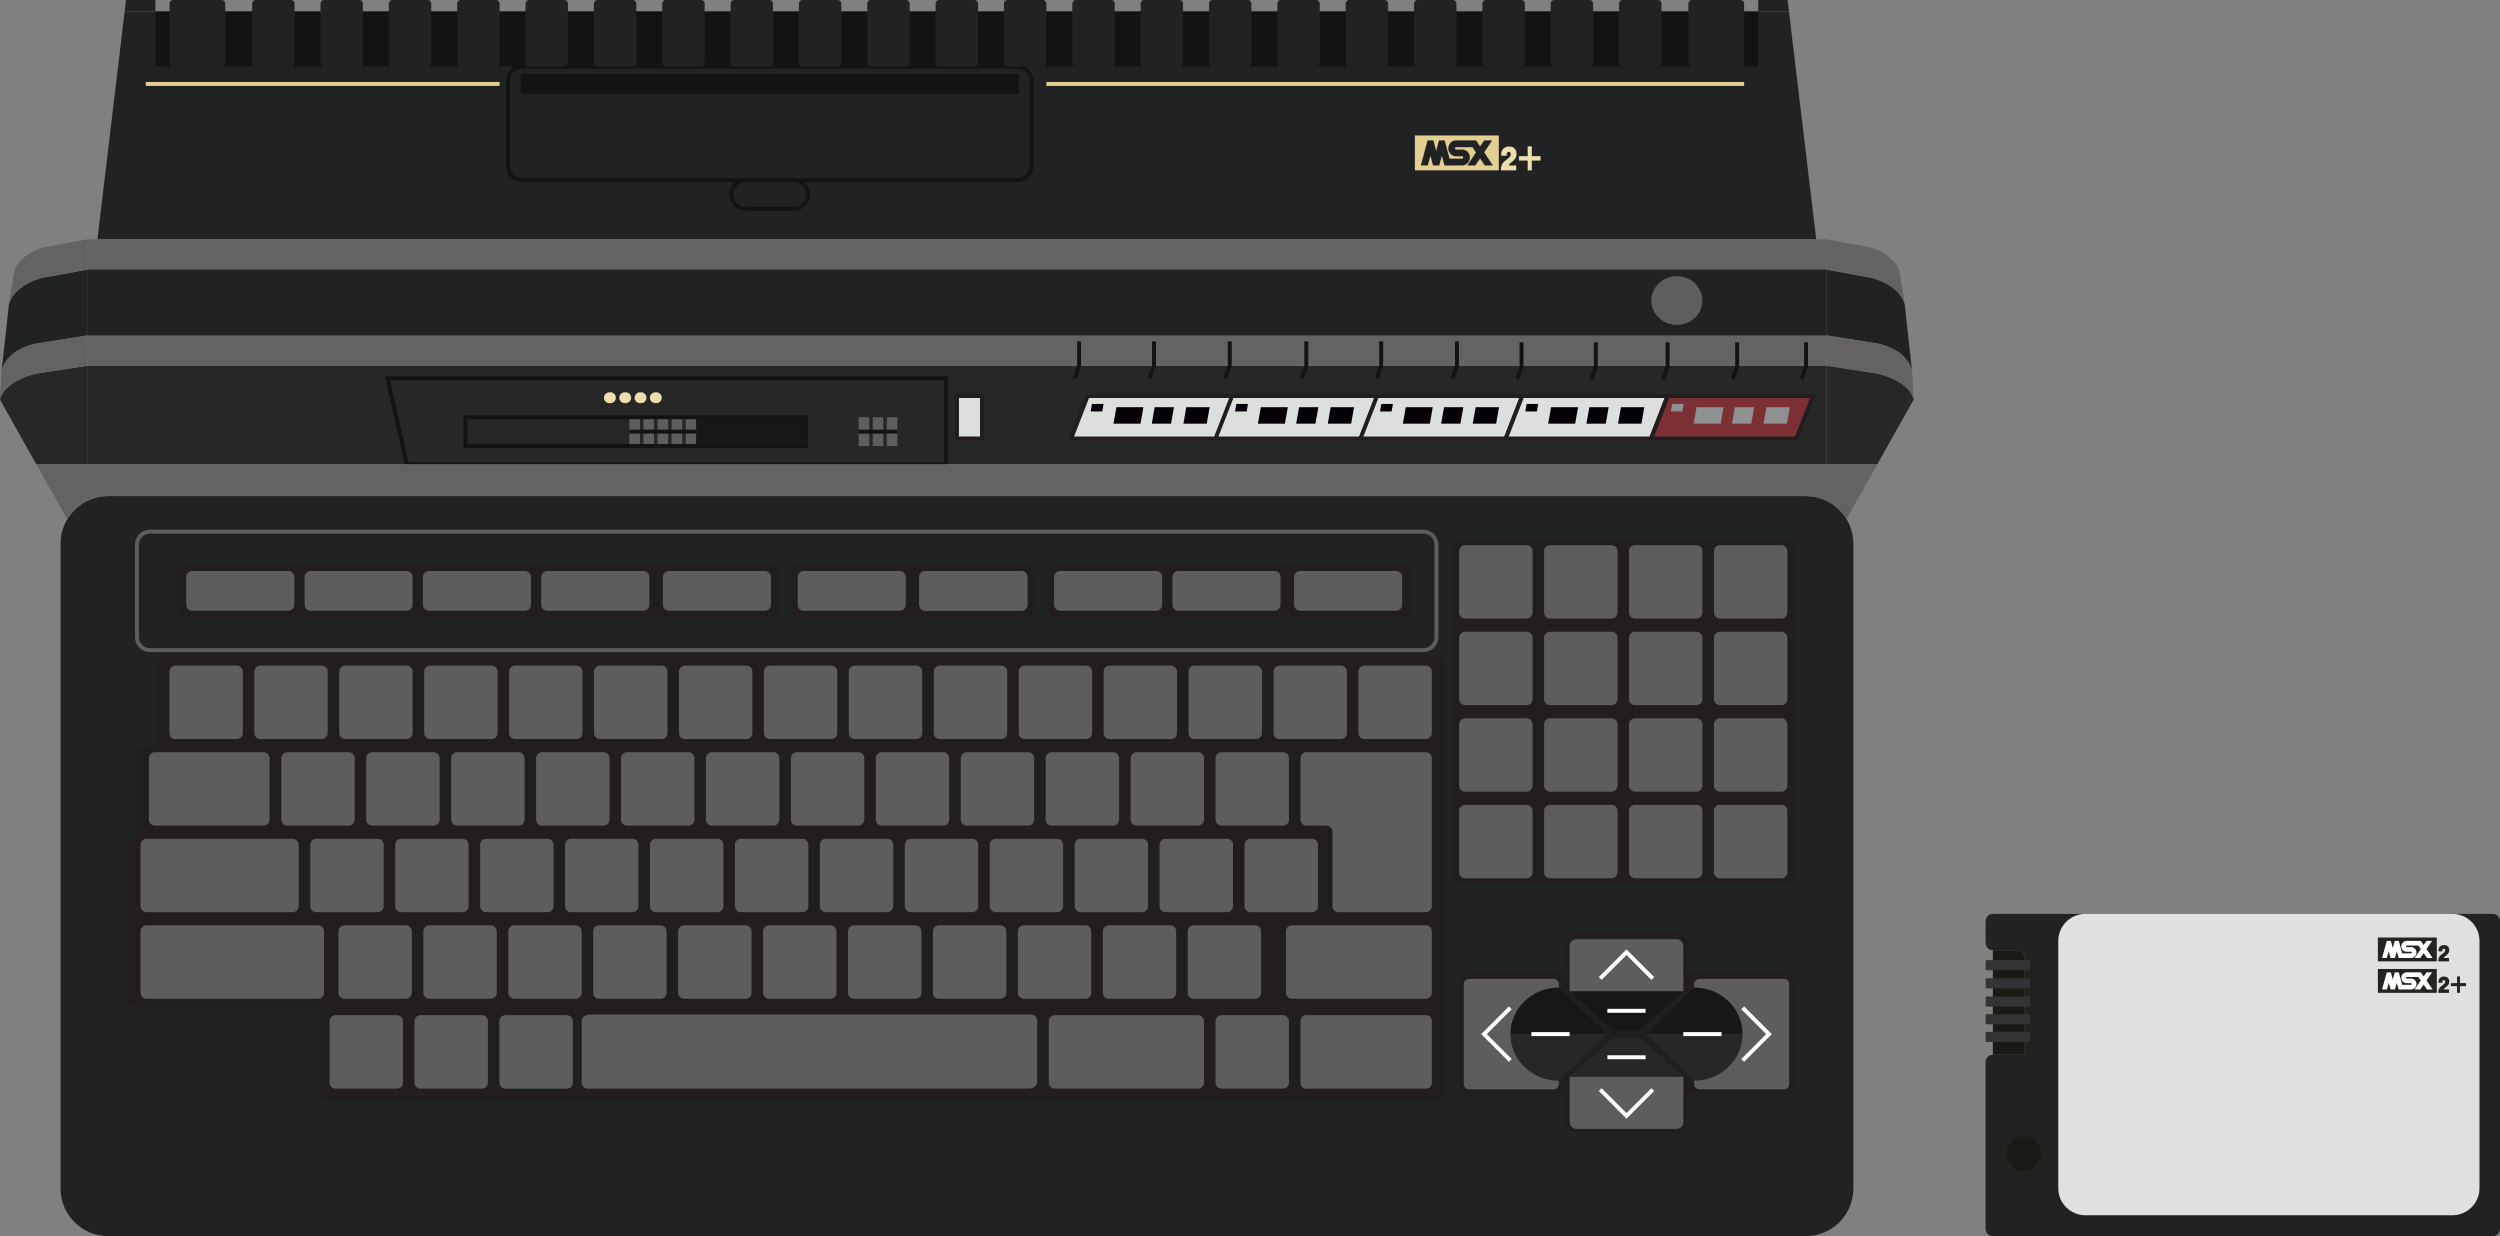 <svg xmlns="http://www.w3.org/2000/svg" viewBox="0 0 480.179 237.422"><rect x="0" y="0" width="480.179" height="237.422" fill="#808080" stroke="none"/><path d="M346.87 237.422H20.739c-5.008 0-9.105-4.097-9.105-9.105V104.39c0-5.008 4.097-9.105 9.105-9.105H346.87c5.008 0 9.105 4.097 9.105 9.105v123.927c0 5.008-4.097 9.105-9.105 9.105z" fill="#202223"/><path d="M197.304 118.426h-44.067a1.333 1.333 0 0 1-1.329-1.329v-7.205c0-.731.598-1.329 1.329-1.329h44.067c.731 0 1.329.598 1.329 1.329v7.205c0 .731-.598 1.329-1.329 1.329zM269.92 118.426h-67.443a1.333 1.333 0 0 1-1.329-1.329v-7.205c0-.731.598-1.329 1.329-1.329h67.443c.731 0 1.329.598 1.329 1.329v7.205c0 .731-.598 1.329-1.329 1.329zM148.433 118.426H35.412a1.333 1.333 0 0 1-1.329-1.329v-7.205c0-.731.598-1.329 1.329-1.329h113.02c.731 0 1.329.598 1.329 1.329v7.205a1.331 1.331 0 0 1-1.328 1.329zM277.592 127.172c0-.676-.527-1.221-1.183-1.221H31.446c-.657 0-1.184.544-1.183 1.221v16.275h-2.826c-.657 0-1.184.544-1.183 1.221v16.275h-.461c-.657 0-1.184.544-1.183 1.221v29.89c0 .675.527 1.221 1.183 1.221H61.64v16.941c0 .677.527 1.221 1.183 1.221H276.409c.656 0 1.183-.545 1.183-1.221v.011-83.055zM342.958 169.63h-62.165a1.79 1.79 0 0 1-1.785-1.785V105.68a1.79 1.79 0 0 1 1.785-1.785h62.165a1.79 1.79 0 0 1 1.785 1.785v62.165a1.79 1.79 0 0 1-1.785 1.785z" fill="#221d1f"/><path d="M273.369 124.876H28.832a2.536 2.536 0 0 1-2.529-2.529v-17.704a2.536 2.536 0 0 1 2.529-2.529h244.537a2.536 2.536 0 0 1 2.529 2.529v17.704a2.536 2.536 0 0 1-2.529 2.529z" fill="none" stroke="#5d5d5d" stroke-width=".759" stroke-miterlimit="10"/><path d="M55.191 144.476h11.78c.644 0 1.16.519 1.16 1.161v11.78c0 .642-.517 1.16-1.16 1.16h-11.78c-.643 0-1.16-.519-1.16-1.16v-11.78a1.156 1.156 0 0 1 1.16-1.161zM71.504 144.476h11.78c.644 0 1.16.519 1.16 1.161v11.78c0 .642-.517 1.16-1.16 1.16h-11.78c-.643 0-1.16-.519-1.16-1.16v-11.78a1.156 1.156 0 0 1 1.16-1.161zM87.816 144.476h11.78c.644 0 1.16.519 1.16 1.161v11.78c0 .642-.517 1.16-1.16 1.16h-11.78c-.643 0-1.16-.519-1.16-1.16v-11.78c0-.644.517-1.161 1.16-1.161zM104.129 144.476h11.78c.644 0 1.16.519 1.16 1.161v11.78c0 .642-.517 1.16-1.16 1.16h-11.78c-.643 0-1.16-.519-1.16-1.16v-11.78c0-.644.517-1.161 1.16-1.161zM120.442 144.476h11.78c.644 0 1.16.519 1.16 1.161v11.78c0 .642-.517 1.16-1.16 1.16h-11.78c-.643 0-1.16-.519-1.16-1.16v-11.78a1.156 1.156 0 0 1 1.16-1.161zM136.755 144.476h11.78c.644 0 1.16.519 1.16 1.161v11.78c0 .642-.517 1.16-1.16 1.16h-11.78c-.643 0-1.16-.519-1.16-1.16v-11.78a1.156 1.156 0 0 1 1.16-1.161zM153.068 144.476h11.78c.644 0 1.16.519 1.16 1.161v11.78c0 .642-.517 1.16-1.16 1.16h-11.78c-.643 0-1.16-.519-1.16-1.16v-11.78a1.156 1.156 0 0 1 1.16-1.161zM169.381 144.476h11.78c.644 0 1.16.519 1.16 1.161v11.78c0 .642-.517 1.16-1.16 1.16h-11.78c-.643 0-1.16-.519-1.16-1.16v-11.78a1.156 1.156 0 0 1 1.16-1.161zM185.694 144.476h11.78c.644 0 1.16.519 1.16 1.161v11.78c0 .642-.517 1.16-1.16 1.16h-11.78c-.643 0-1.16-.519-1.16-1.16v-11.78a1.156 1.156 0 0 1 1.16-1.161zM202.007 144.476h11.78c.644 0 1.16.519 1.16 1.161v11.78c0 .642-.517 1.16-1.16 1.16h-11.78c-.643 0-1.16-.519-1.16-1.16v-11.78a1.156 1.156 0 0 1 1.16-1.161zM218.319 144.476h11.78c.644 0 1.16.519 1.16 1.161v11.78c0 .642-.517 1.16-1.16 1.16h-11.78c-.643 0-1.16-.519-1.16-1.16v-11.78c0-.644.517-1.161 1.16-1.161zM234.632 144.476h11.78c.644 0 1.16.519 1.16 1.161v11.78c0 .642-.517 1.16-1.16 1.16h-11.78c-.643 0-1.16-.519-1.16-1.16v-11.78c0-.644.517-1.161 1.16-1.161zM60.755 161.105h11.78c.644 0 1.16.519 1.16 1.161v11.78c0 .642-.517 1.16-1.16 1.16h-11.78c-.643 0-1.16-.519-1.16-1.16v-11.78a1.156 1.156 0 0 1 1.16-1.161zM77.068 161.105h11.78c.644 0 1.16.519 1.16 1.161v11.78c0 .642-.517 1.16-1.16 1.16h-11.78c-.643 0-1.16-.519-1.16-1.16v-11.78a1.156 1.156 0 0 1 1.16-1.161zM93.381 161.105h11.78c.644 0 1.16.519 1.16 1.161v11.78c0 .642-.517 1.16-1.16 1.16h-11.78c-.643 0-1.16-.519-1.16-1.16v-11.78a1.156 1.156 0 0 1 1.16-1.161zM109.693 161.105h11.78c.644 0 1.16.519 1.16 1.161v11.78c0 .642-.517 1.16-1.16 1.16h-11.78c-.643 0-1.16-.519-1.16-1.16v-11.78c0-.644.517-1.161 1.16-1.161zM126.006 161.105h11.78c.644 0 1.16.519 1.16 1.161v11.78c0 .642-.517 1.16-1.16 1.16h-11.78c-.643 0-1.16-.519-1.16-1.16v-11.78c0-.644.517-1.161 1.16-1.161zM142.319 161.105h11.78c.644 0 1.16.519 1.16 1.161v11.78c0 .642-.517 1.16-1.16 1.16h-11.78c-.643 0-1.16-.519-1.16-1.16v-11.78a1.156 1.156 0 0 1 1.16-1.161zM158.632 161.105h11.78c.644 0 1.16.519 1.16 1.161v11.78c0 .642-.517 1.16-1.16 1.16h-11.78c-.643 0-1.16-.519-1.16-1.16v-11.78a1.156 1.156 0 0 1 1.16-1.161zM174.945 161.105h11.78c.644 0 1.16.519 1.16 1.161v11.78c0 .642-.517 1.16-1.16 1.16h-11.78c-.643 0-1.16-.519-1.16-1.16v-11.78a1.156 1.156 0 0 1 1.16-1.161zM191.258 161.105h11.78c.644 0 1.16.519 1.16 1.161v11.78c0 .642-.517 1.16-1.16 1.16h-11.78c-.643 0-1.16-.519-1.16-1.16v-11.78a1.156 1.156 0 0 1 1.16-1.161zM207.571 161.105h11.78c.644 0 1.16.519 1.16 1.161v11.78c0 .642-.517 1.16-1.16 1.16h-11.78c-.643 0-1.16-.519-1.16-1.16v-11.78a1.156 1.156 0 0 1 1.16-1.161zM223.884 161.105h11.78c.644 0 1.16.519 1.16 1.161v11.78c0 .642-.517 1.16-1.16 1.16h-11.78c-.643 0-1.16-.519-1.16-1.16v-11.78a1.156 1.156 0 0 1 1.16-1.161zM240.196 161.105h11.78c.644 0 1.16.519 1.16 1.161v11.78c0 .642-.517 1.16-1.16 1.16h-11.78c-.643 0-1.16-.519-1.16-1.16v-11.78c0-.644.517-1.161 1.16-1.161z" fill="#5d5d5d"/><g fill="#5d5d5d"><path d="M66.161 177.734h11.78c.644 0 1.16.519 1.16 1.161v11.78c0 .642-.517 1.16-1.16 1.16h-11.78c-.643 0-1.16-.519-1.16-1.16v-11.78a1.156 1.156 0 0 1 1.16-1.161zM82.474 177.734h11.78c.644 0 1.16.519 1.16 1.161v11.78c0 .642-.517 1.16-1.16 1.16h-11.78c-.643 0-1.16-.519-1.16-1.16v-11.78a1.156 1.156 0 0 1 1.16-1.161zM98.786 177.734h11.78c.644 0 1.16.519 1.16 1.161v11.78c0 .642-.517 1.16-1.16 1.16h-11.78c-.643 0-1.16-.519-1.16-1.16v-11.78c0-.644.517-1.161 1.16-1.161zM115.099 177.734h11.78c.644 0 1.16.519 1.16 1.161v11.78c0 .642-.517 1.16-1.16 1.16h-11.78c-.643 0-1.16-.519-1.16-1.16v-11.78c0-.644.517-1.161 1.16-1.161zM131.412 177.734h11.78c.644 0 1.16.519 1.16 1.161v11.78c0 .642-.517 1.16-1.16 1.16h-11.78c-.643 0-1.16-.519-1.16-1.16v-11.78a1.156 1.156 0 0 1 1.16-1.161zM147.725 177.734h11.78c.644 0 1.16.519 1.16 1.161v11.78c0 .642-.517 1.16-1.16 1.16h-11.78c-.643 0-1.16-.519-1.16-1.16v-11.78a1.156 1.156 0 0 1 1.16-1.161zM164.038 177.734h11.78c.644 0 1.16.519 1.16 1.161v11.78c0 .642-.517 1.16-1.16 1.16h-11.78c-.643 0-1.16-.519-1.16-1.16v-11.78a1.156 1.156 0 0 1 1.16-1.161zM180.351 177.734h11.78c.644 0 1.16.519 1.16 1.161v11.78c0 .642-.517 1.16-1.16 1.16h-11.78c-.643 0-1.16-.519-1.16-1.16v-11.78a1.156 1.156 0 0 1 1.16-1.161zM196.664 177.734h11.78c.644 0 1.16.519 1.16 1.161v11.78c0 .642-.517 1.16-1.16 1.16h-11.78c-.643 0-1.16-.519-1.16-1.16v-11.78a1.156 1.156 0 0 1 1.16-1.161zM212.977 177.734h11.78c.644 0 1.16.519 1.16 1.161v11.78c0 .642-.517 1.16-1.16 1.16h-11.78c-.643 0-1.16-.519-1.16-1.16v-11.78a1.156 1.156 0 0 1 1.16-1.161zM229.289 177.734h11.78c.644 0 1.16.519 1.16 1.161v11.78c0 .642-.517 1.16-1.16 1.16h-11.78c-.643 0-1.16-.519-1.16-1.16v-11.78c0-.644.517-1.161 1.16-1.161z"/></g><path d="M273.888 177.734c.624 0 1.125.519 1.125 1.161v11.78c0 .642-.501 1.16-1.125 1.16h-25.772c-.623 0-1.125-.519-1.125-1.16v-11.78c-.001-.644.501-1.161 1.125-1.161h25.772zM50.006 127.847h11.78c.644 0 1.16.519 1.16 1.161v11.78c0 .642-.517 1.16-1.16 1.16h-11.78c-.643 0-1.16-.519-1.16-1.16v-11.78a1.156 1.156 0 0 1 1.16-1.161zM66.319 127.847h11.78c.644 0 1.16.519 1.16 1.161v11.78c0 .642-.517 1.16-1.16 1.16h-11.78c-.643 0-1.16-.519-1.16-1.16v-11.78a1.156 1.156 0 0 1 1.16-1.161zM82.632 127.847h11.78c.644 0 1.16.519 1.16 1.161v11.78c0 .642-.517 1.16-1.16 1.16h-11.78c-.643 0-1.16-.519-1.16-1.16v-11.78a1.156 1.156 0 0 1 1.16-1.161zM98.945 127.847h11.78c.644 0 1.16.519 1.16 1.161v11.78c0 .642-.517 1.16-1.16 1.16h-11.78c-.643 0-1.16-.519-1.16-1.16v-11.78a1.156 1.156 0 0 1 1.16-1.161zM115.258 127.847h11.78c.644 0 1.16.519 1.16 1.161v11.78c0 .642-.517 1.16-1.16 1.16h-11.78c-.643 0-1.16-.519-1.16-1.16v-11.78a1.156 1.156 0 0 1 1.16-1.161zM131.57 127.847h11.78c.644 0 1.16.519 1.16 1.161v11.78c0 .642-.517 1.16-1.16 1.16h-11.78c-.643 0-1.16-.519-1.16-1.16v-11.78c0-.644.517-1.161 1.16-1.161zM147.883 127.847h11.78c.644 0 1.16.519 1.16 1.161v11.78c0 .642-.517 1.16-1.16 1.16h-11.78c-.643 0-1.16-.519-1.16-1.16v-11.78a1.157 1.157 0 0 1 1.16-1.161zM164.196 127.847h11.78c.644 0 1.16.519 1.16 1.161v11.78c0 .642-.517 1.16-1.16 1.16h-11.78c-.643 0-1.16-.519-1.16-1.16v-11.78a1.156 1.156 0 0 1 1.16-1.161zM180.509 127.847h11.78c.644 0 1.16.519 1.16 1.161v11.78c0 .642-.517 1.16-1.16 1.16h-11.78c-.643 0-1.16-.519-1.16-1.16v-11.78a1.156 1.156 0 0 1 1.16-1.161zM196.822 127.847h11.78c.644 0 1.16.519 1.16 1.161v11.78c0 .642-.517 1.16-1.16 1.16h-11.78c-.643 0-1.16-.519-1.16-1.16v-11.78a1.156 1.156 0 0 1 1.16-1.161zM213.135 127.847h11.78c.644 0 1.16.519 1.16 1.161v11.78c0 .642-.517 1.16-1.16 1.16h-11.78c-.643 0-1.16-.519-1.16-1.16v-11.78a1.156 1.156 0 0 1 1.16-1.161zM229.448 127.847h11.78c.644 0 1.16.519 1.16 1.161v11.78c0 .642-.517 1.16-1.16 1.16h-11.78c-.643 0-1.16-.519-1.16-1.16v-11.78a1.156 1.156 0 0 1 1.16-1.161zM33.693 127.847h11.78c.644 0 1.16.519 1.16 1.161v11.78c0 .642-.517 1.16-1.16 1.16h-11.78c-.643 0-1.16-.519-1.16-1.16v-11.78a1.156 1.156 0 0 1 1.16-1.161zM245.761 127.847h11.78c.644 0 1.16.519 1.16 1.161v11.78c0 .642-.517 1.16-1.16 1.16h-11.78c-.643 0-1.16-.519-1.16-1.16v-11.78a1.156 1.156 0 0 1 1.16-1.161zM262.073 127.847h11.78c.644 0 1.16.519 1.16 1.161v11.78c0 .642-.517 1.16-1.16 1.16h-11.78c-.643 0-1.16-.519-1.16-1.16v-11.78c0-.644.517-1.161 1.16-1.161zM56.162 161.105c.677 0 1.22.519 1.22 1.161v11.78c0 .642-.544 1.16-1.22 1.16H28.209c-.676 0-1.22-.519-1.22-1.16v-11.78c-.001-.644.543-1.161 1.22-1.161h27.953zM64.454 194.995h11.78c.644 0 1.16.519 1.16 1.161v11.78c0 .642-.517 1.16-1.16 1.16h-11.78c-.643 0-1.16-.519-1.16-1.16v-11.78a1.156 1.156 0 0 1 1.16-1.161zM80.767 194.995h11.78c.644 0 1.16.519 1.16 1.161v11.78c0 .642-.517 1.16-1.16 1.16h-11.78c-.643 0-1.16-.519-1.16-1.16v-11.78a1.156 1.156 0 0 1 1.16-1.161zM97.08 194.995h11.78c.644 0 1.16.519 1.16 1.161v11.78c0 .642-.517 1.16-1.16 1.16H97.08c-.643 0-1.16-.519-1.16-1.16v-11.78a1.156 1.156 0 0 1 1.16-1.161zM230.063 194.995c.664 0 1.196.519 1.196 1.161v11.78c0 .642-.533 1.16-1.196 1.16h-27.421c-.663 0-1.196-.519-1.196-1.16v-11.78c-.001-.644.533-1.161 1.196-1.161h27.421zM234.632 194.995h11.78c.644 0 1.16.519 1.16 1.161v11.78c0 .642-.517 1.16-1.16 1.16h-11.78c-.643 0-1.16-.519-1.16-1.16v-11.78c0-.644.517-1.161 1.16-1.161zM61.08 177.734c.644 0 1.16.519 1.16 1.161v11.78c0 .642-.517 1.16-1.16 1.16H28.15c-.643 0-1.16-.519-1.16-1.16v-11.78a1.156 1.156 0 0 1 1.16-1.161h32.93zM50.614 158.576c.643 0 1.16-.518 1.16-1.16v-11.78c0-.642-.516-1.161-1.16-1.161H29.762c-.644 0-1.161.517-1.16 1.161v11.78c0 .642.517 1.16 1.16 1.16h20.852zM274.001 194.995c.562 0 1.012.519 1.012 1.161v11.78c0 .642-.451 1.16-1.012 1.16h-23.203c-.561 0-1.012-.519-1.012-1.16v-11.78c-.001-.644.451-1.161 1.012-1.161h23.203zM112.886 194.869h85.167c.644 0 1.16.519 1.16 1.161v11.78c0 .642-.517 1.16-1.16 1.16v.126h-85.167c-.643 0-1.16-.519-1.16-1.16v-11.78a1.156 1.156 0 0 1 1.16-1.161M254.769 158.576h-3.824c-.643 0-1.16-.519-1.16-1.16v-11.78a1.156 1.156 0 0 1 1.16-1.161h22.908c.644 0 1.16.519 1.16 1.161v28.409c0 .642-.517 1.16-1.16 1.16h-16.764c-.642 0-1.16-.517-1.16-1.16v-14.239c0-.642-.517-1.23-1.16-1.23zM281.421 121.335h11.78c.644 0 1.16.519 1.16 1.161v11.78c0 .642-.517 1.16-1.16 1.16h-11.78c-.643 0-1.16-.519-1.16-1.16v-11.78a1.157 1.157 0 0 1 1.16-1.161zM297.734 121.335h11.78c.644 0 1.16.519 1.16 1.161v11.78c0 .642-.517 1.16-1.16 1.16h-11.78c-.643 0-1.16-.519-1.16-1.16v-11.78a1.156 1.156 0 0 1 1.16-1.161zM314.047 121.335h11.78c.644 0 1.16.519 1.16 1.161v11.78c0 .642-.517 1.16-1.16 1.16h-11.78c-.643 0-1.16-.519-1.16-1.16v-11.78a1.156 1.156 0 0 1 1.16-1.161zM330.36 121.335h11.78c.644 0 1.16.519 1.16 1.161v11.78c0 .642-.517 1.16-1.16 1.16h-11.78c-.643 0-1.16-.519-1.16-1.16v-11.78a1.156 1.156 0 0 1 1.16-1.161zM281.421 104.706h11.78c.644 0 1.16.519 1.16 1.161v11.78c0 .642-.517 1.16-1.16 1.16h-11.78c-.643 0-1.16-.519-1.16-1.16v-11.78a1.157 1.157 0 0 1 1.16-1.161zM297.734 104.706h11.78c.644 0 1.16.519 1.16 1.161v11.78c0 .642-.517 1.16-1.16 1.16h-11.78c-.643 0-1.16-.519-1.16-1.16v-11.78a1.156 1.156 0 0 1 1.16-1.161zM314.047 104.706h11.78c.644 0 1.16.519 1.16 1.161v11.78c0 .642-.517 1.16-1.16 1.16h-11.78c-.643 0-1.16-.519-1.16-1.16v-11.78a1.156 1.156 0 0 1 1.16-1.161zM330.36 104.706h11.78c.644 0 1.16.519 1.16 1.161v11.78c0 .642-.517 1.16-1.16 1.16h-11.78c-.643 0-1.16-.519-1.16-1.16v-11.78a1.156 1.156 0 0 1 1.16-1.161zM281.421 154.593h11.78c.644 0 1.16.519 1.16 1.161v11.78c0 .642-.517 1.16-1.16 1.16h-11.78c-.643 0-1.16-.519-1.16-1.16v-11.78a1.157 1.157 0 0 1 1.16-1.161zM297.734 154.593h11.78c.644 0 1.16.519 1.16 1.161v11.78c0 .642-.517 1.16-1.16 1.16h-11.78c-.643 0-1.16-.519-1.16-1.16v-11.78a1.156 1.156 0 0 1 1.16-1.161zM314.047 154.593h11.78c.644 0 1.16.519 1.16 1.161v11.78c0 .642-.517 1.16-1.16 1.16h-11.78c-.643 0-1.16-.519-1.16-1.16v-11.78a1.156 1.156 0 0 1 1.16-1.161zM330.36 154.593h11.78c.644 0 1.16.519 1.16 1.161v11.78c0 .642-.517 1.16-1.16 1.16h-11.78c-.643 0-1.16-.519-1.16-1.16v-11.78a1.156 1.156 0 0 1 1.16-1.161zM281.421 137.964h11.78c.644 0 1.16.519 1.16 1.161v11.78c0 .642-.517 1.16-1.16 1.16h-11.78c-.643 0-1.16-.519-1.16-1.16v-11.78a1.157 1.157 0 0 1 1.16-1.161zM297.734 137.964h11.78c.644 0 1.16.519 1.16 1.161v11.78c0 .642-.517 1.16-1.16 1.16h-11.78c-.643 0-1.16-.519-1.16-1.16v-11.78a1.156 1.156 0 0 1 1.16-1.161zM314.047 137.964h11.78c.644 0 1.16.519 1.16 1.161v11.78c0 .642-.517 1.16-1.16 1.16h-11.78c-.643 0-1.16-.519-1.16-1.16v-11.78a1.156 1.156 0 0 1 1.16-1.161zM330.36 137.964h11.78c.644 0 1.16.519 1.16 1.161v11.78c0 .642-.517 1.16-1.16 1.16h-11.78c-.643 0-1.16-.519-1.16-1.16v-11.78a1.156 1.156 0 0 1 1.16-1.161zM36.928 117.31c-.643 0-1.16-.519-1.16-1.16v-5.31a1.156 1.156 0 0 1 1.16-1.161h18.44c.644 0 1.16.519 1.16 1.161v5.31c0 .642-.517 1.16-1.16 1.16h-18.44zM59.658 117.31c-.643 0-1.16-.519-1.16-1.16v-5.31a1.156 1.156 0 0 1 1.16-1.161h18.44c.644 0 1.16.519 1.16 1.161v5.31c0 .642-.517 1.16-1.16 1.16h-18.44zM82.384 117.31c-.643 0-1.16-.519-1.16-1.16v-5.31a1.156 1.156 0 0 1 1.16-1.161h18.44c.644 0 1.16.519 1.16 1.161v5.31c0 .642-.517 1.16-1.16 1.16h-18.44zM105.115 117.31c-.643 0-1.16-.519-1.16-1.16v-5.31a1.156 1.156 0 0 1 1.16-1.161h18.44c.644 0 1.16.519 1.16 1.161v5.31c0 .642-.517 1.16-1.16 1.16h-18.44zM128.477 117.31c-.643 0-1.16-.519-1.16-1.16v-5.31a1.156 1.156 0 0 1 1.16-1.161h18.44c.644 0 1.16.519 1.16 1.161v5.31c0 .642-.517 1.16-1.16 1.16h-18.44zM154.369 117.31c-.643 0-1.16-.519-1.16-1.16v-5.31a1.156 1.156 0 0 1 1.16-1.161h18.44c.644 0 1.16.519 1.16 1.161v5.31c0 .642-.517 1.16-1.16 1.16h-18.44zM177.732 117.31c-.643 0-1.16-.519-1.16-1.16v-5.31a1.156 1.156 0 0 1 1.16-1.161h18.44c.644 0 1.16.519 1.16 1.161v5.31c0 .642-.517 1.16-1.16 1.16h-18.44zM203.624 117.31c-.643 0-1.16-.519-1.16-1.16v-5.31a1.156 1.156 0 0 1 1.16-1.161h18.44c.644 0 1.16.519 1.16 1.161v5.31c0 .642-.517 1.16-1.16 1.16h-18.44zM226.355 117.31c-.643 0-1.16-.519-1.16-1.16v-5.31a1.156 1.156 0 0 1 1.16-1.161h18.44c.644 0 1.16.519 1.16 1.161v5.31c0 .642-.517 1.16-1.16 1.16h-18.44zM249.717 117.31c-.643 0-1.16-.519-1.16-1.16v-5.31a1.156 1.156 0 0 1 1.16-1.161h18.44c.644 0 1.16.519 1.16 1.161v5.31c0 .642-.517 1.16-1.16 1.16h-18.44z" fill="#5d5d5d"/><path d="M177.732 117.31c-.643 0-1.16-.519-1.16-1.16v-5.31a1.156 1.156 0 0 1 1.16-1.161h18.44c.644 0 1.16.519 1.16 1.161v5.31c0 .642-.517 1.16-1.16 1.16h-18.44z" fill="#5d5d5d"/><path fill="none" stroke="#fff" stroke-width=".759" stroke-miterlimit="10" d="M311.404 202.852h7.459"/><path d="M342.958 210.107h-60.912a1.79 1.79 0 0 1-1.785-1.785v-19.413a1.79 1.79 0 0 1 1.785-1.785h60.912a1.79 1.79 0 0 1 1.785 1.785v19.413a1.79 1.79 0 0 1-1.785 1.785z" fill="#221d1f"/><path d="M322.259 217.505h-19.798a1.79 1.79 0 0 1-1.785-1.785v-34.556a1.79 1.79 0 0 1 1.785-1.785h19.798a1.79 1.79 0 0 1 1.785 1.785v34.556a1.79 1.79 0 0 1-1.785 1.785z" fill="#221d1f"/><path d="M298.381 209.24h-16.193a1.04 1.04 0 0 1-1.037-1.037v-19.158a1.04 1.04 0 0 1 1.037-1.037h16.193a1.04 1.04 0 0 1 1.037 1.037v19.158a1.04 1.04 0 0 1-1.037 1.037z" fill="#5d5d5d"/><path fill="none" stroke="#fff" stroke-width=".759" stroke-miterlimit="10" d="M290.089 193.572l-5.051 5.051 5.051 5.051"/><path d="M308.731 198.623h-18.624c0-4.945 4.169-8.953 9.312-8.953l9.312 8.953z" fill="#181718"/><path d="M308.731 198.623h-18.624c0 4.945 4.169 8.953 9.312 8.953l9.312-8.953z" fill="#272727"/><path fill="none" stroke="#fff" stroke-width=".759" stroke-miterlimit="10" d="M294.147 198.623h7.335"/><path d="M326.428 209.24h16.193a1.04 1.04 0 0 0 1.037-1.037v-19.158a1.04 1.04 0 0 0-1.037-1.037h-16.193a1.04 1.04 0 0 0-1.037 1.037v19.158a1.04 1.04 0 0 0 1.037 1.037z" fill="#5d5d5d"/><path fill="none" stroke="#fff" stroke-width=".759" stroke-miterlimit="10" d="M334.72 193.572l5.05 5.051-5.05 5.051"/><path d="M316.078 198.623h18.624c0-4.945-4.169-8.953-9.312-8.953l-9.312 8.953z" fill="#181718"/><path d="M316.078 198.623h18.624c0 4.945-4.169 8.953-9.312 8.953l-9.312-8.953z" fill="#272727"/><path fill="none" stroke="#fff" stroke-width=".759" stroke-miterlimit="10" d="M330.662 198.623h-7.335"/><path d="M323.269 190.432h-21.787v-8.75c0-.71.581-1.291 1.291-1.291h19.263c.71 0 1.291.581 1.291 1.291v8.692a.059.059 0 0 1-.058.058z" fill="#5d5d5d"/><path fill="none" stroke="#fff" stroke-width=".759" stroke-miterlimit="10" d="M317.455 187.936l-5.051-5.051-5.05 5.051"/><path fill="#181718" d="M323.27 190.432l-8.275 7.445h-5.36l-8.153-7.445z"/><path fill="none" stroke="#fff" stroke-width=".759" stroke-miterlimit="10" d="M308.731 194.147h7.334"/><path d="M301.54 206.784h21.787v8.75c0 .71-.581 1.291-1.291 1.291h-19.263c-.71 0-1.291-.581-1.291-1.291v-8.692c0-.032.026-.058.058-.058z" fill="#5d5d5d"/><path fill="none" stroke="#fff" stroke-width=".759" stroke-miterlimit="10" d="M307.354 209.279l5.05 5.051 5.051-5.051"/><path fill="#272727" d="M301.539 206.784l8.275-7.446h5.36l8.153 7.446z"/><path fill="none" stroke="#fff" stroke-width=".759" stroke-miterlimit="10" d="M316.078 203.069h-7.334"/><path fill="#202223" d="M183.79 2.213h159.823l5.23 43.754H18.712l5.229-43.754h159.823"/><path fill="#eddeae" d="M294.216 30.843h1.675v-.852h-1.675v-1.883h-.794v1.883h-1.675v.852h1.675v1.884h.794z"/><path fill="#e3cf94" d="M271.759 26.018h16.119v6.708h-16.119z"/><path d="M286.603 26.962l-1.532 2.3 1.667 2.513h-1.539l-.916-1.345-.923 1.348h-1.529c.042-.089 1.674-2.516 1.674-2.516l-.696-.995-2.951.003c-.138.011-.306-.032-.375.128-.024.053-.035.131-.007.184a.23.23 0 0 0 .141.134l.093.007h1.181c.547.014 1.054.364 1.291.87.21.425.179 1.005-.055 1.409-.296.513-.823.8-1.395.779h-3.285s-.503-1.865-.506-1.869l-.506 1.869h-1.198l-.482-1.876-.527 1.872H272.9s1.219-4.508 1.298-4.806h1.12l.527 2.01.537-2.01h1.099l.94 3.501h2.19c.151-.007.361.035.423-.156a.239.239 0 0 0-.055-.234.278.278 0 0 0-.196-.064h-1.178a1.494 1.494 0 0 1-1.319-.945 1.564 1.564 0 0 1 .317-1.642 1.476 1.476 0 0 1 1.037-.464l3.864-.003.779 1.153.805-1.157 1.515.002z" fill="#202223"/><path d="M289.786 31.784c.079-.57 1.505-.919 1.505-2.164 0-1.186-.803-1.488-1.505-1.488-.702 0-1.45.546-1.45 1.442v.337h1.053v-.244c0-.308.147-.501.408-.501s.384.157.384.477c0 .721-1.189 1.012-1.686 1.92-.213.387-.227 1.163-.227 1.163h2.955v-.943h-1.437z" fill="#eddeae"/><path d="M152.475 40.106h-9.247a2.768 2.768 0 0 1-2.76-2.76 2.768 2.768 0 0 1 2.76-2.76h9.247a2.768 2.768 0 0 1 2.76 2.76 2.768 2.768 0 0 1-2.76 2.76z" fill="none" stroke="#131314" stroke-width=".759" stroke-miterlimit="10"/><path fill="#131314" d="M99.989 14.226h95.726v3.794H99.989z"/><path d="M195.383 34.586H100.32a2.768 2.768 0 0 1-2.76-2.76V15.564a2.768 2.768 0 0 1 2.76-2.76h95.062a2.768 2.768 0 0 1 2.76 2.76v16.262a2.767 2.767 0 0 1-2.759 2.76z" fill="none" stroke="#131314" stroke-width=".759" stroke-miterlimit="10"/><path fill="#131314" d="M29.848 2.213H183.79v10.591H29.848z"/><path d="M42.55 12.804h-9.283a.713.713 0 0 1-.711-.711V.711a.712.712 0 0 1 .71-.711h9.283c.391 0 .711.32.711.711v11.381a.712.712 0 0 1-.71.712zM55.862 12.804H49.14a.713.713 0 0 1-.711-.711V.711c0-.391.32-.711.711-.711h6.721c.391 0 .711.32.711.711v11.381a.712.712 0 0 1-.71.712zM68.989 12.804h-6.721a.713.713 0 0 1-.711-.711V.711c0-.391.32-.711.711-.711h6.721c.391 0 .711.32.711.711v11.381a.712.712 0 0 1-.711.712zM82.117 12.804h-6.721a.713.713 0 0 1-.711-.711V.711A.712.712 0 0 1 75.396 0h6.721c.391 0 .711.32.711.711v11.381c0 .392-.32.712-.711.712zM95.245 12.804h-6.721a.713.713 0 0 1-.711-.711V.711a.712.712 0 0 1 .71-.711h6.721c.391 0 .711.32.711.711v11.381a.712.712 0 0 1-.71.712zM108.372 12.804h-6.721a.713.713 0 0 1-.711-.711V.711c0-.391.32-.711.711-.711h6.721c.391 0 .711.32.711.711v11.381a.713.713 0 0 1-.711.712zM121.5 12.804h-6.721a.713.713 0 0 1-.711-.711V.711c0-.391.32-.711.711-.711h6.721c.391 0 .711.32.711.711v11.381c0 .392-.32.712-.711.712zM134.627 12.804h-6.721a.713.713 0 0 1-.711-.711V.711c0-.391.32-.711.711-.711h6.721c.391 0 .711.32.711.711v11.381a.712.712 0 0 1-.711.712zM147.755 12.804h-6.721a.713.713 0 0 1-.711-.711V.711c0-.391.32-.711.711-.711h6.721c.391 0 .711.32.711.711v11.381c0 .392-.32.712-.711.712zM160.883 12.804h-6.721a.713.713 0 0 1-.711-.711V.711c0-.391.32-.711.711-.711h6.721c.391 0 .711.32.711.711v11.381c0 .392-.32.712-.711.712zM174.01 12.804h-6.721a.713.713 0 0 1-.711-.711V.711c0-.391.32-.711.711-.711h6.721c.391 0 .711.32.711.711v11.381a.712.712 0 0 1-.711.712z" fill="#202223"/><path fill="#131314" d="M337.707 12.804H183.765V2.213h153.942z"/><path d="M325.005 12.804h9.283c.391 0 .711-.32.711-.711V.711a.713.713 0 0 0-.711-.711h-9.283a.713.713 0 0 0-.711.711v11.381c0 .392.32.712.711.712zM311.693 12.804h6.721c.391 0 .711-.32.711-.711V.711a.713.713 0 0 0-.711-.711h-6.721a.713.713 0 0 0-.711.711v11.381a.712.712 0 0 0 .711.712zM298.565 12.804h6.721c.391 0 .711-.32.711-.711V.711a.713.713 0 0 0-.711-.711h-6.721a.713.713 0 0 0-.711.711v11.381c0 .392.32.712.711.712zM285.437 12.804h6.721c.391 0 .711-.32.711-.711V.711a.713.713 0 0 0-.711-.711h-6.721a.713.713 0 0 0-.711.711v11.381c0 .392.32.712.711.712zM272.31 12.804h6.721c.391 0 .711-.32.711-.711V.711a.713.713 0 0 0-.711-.711h-6.721a.713.713 0 0 0-.711.711v11.381c0 .392.32.712.711.712zM259.182 12.804h6.721c.391 0 .711-.32.711-.711V.711a.713.713 0 0 0-.711-.711h-6.721a.713.713 0 0 0-.711.711v11.381c0 .392.32.712.711.712zM246.055 12.804h6.721c.391 0 .711-.32.711-.711V.711a.713.713 0 0 0-.711-.711h-6.721a.713.713 0 0 0-.711.711v11.381a.712.712 0 0 0 .711.712zM232.927 12.804h6.721c.391 0 .711-.32.711-.711V.711a.713.713 0 0 0-.711-.711h-6.721a.713.713 0 0 0-.711.711v11.381c0 .392.32.712.711.712zM219.799 12.804h6.721c.391 0 .711-.32.711-.711V.711A.713.713 0 0 0 226.52 0h-6.721a.713.713 0 0 0-.711.711v11.381c0 .392.32.712.711.712zM206.672 12.804h6.721c.391 0 .711-.32.711-.711V.711a.713.713 0 0 0-.711-.711h-6.721a.713.713 0 0 0-.711.711v11.381a.713.713 0 0 0 .711.712zM193.544 12.804h6.721c.391 0 .711-.32.711-.711V.711a.713.713 0 0 0-.711-.711h-6.721a.713.713 0 0 0-.711.711v11.381c0 .392.32.712.711.712zM187.138 12.804h-6.721a.713.713 0 0 1-.711-.711V.711c0-.391.32-.711.711-.711h6.721c.391 0 .711.32.711.711v11.381c0 .392-.32.712-.711.712z" fill="#202223"/><path fill="none" stroke="#e3cf94" stroke-width=".759" stroke-miterlimit="10" d="M28.002 16.123h67.954M334.999 16.123H200.977"/><path fill="#202223" d="M29.848 0h-5.646l-.132 1.106-.133 1.107h5.911zM337.706 0h5.646l.133 1.106.132 1.107h-5.911z"/><path fill="#272727" d="M16.755 70.247h334.044v18.905H16.755z"/><path fill="#656265" d="M16.755 45.967h334.044v24.28H16.755z"/><path fill="#202223" d="M16.755 51.784h334.044V64.43H16.755z"/><path d="M6.955 89.152L0 76.756c.448-2.306 3.618-4.291 7.201-5.031l9.554-1.479v18.905h-9.8z" fill="#272727"/><path d="M16.755 64.43V51.785L8.15 53.363c-3.227.79-6.082 2.909-6.486 5.372v.044l-.616 5.761-.763 6.84c.463-2.462 2.896-4.582 6.598-5.372l9.872-1.578z" fill="#202223"/><path d="M1.665 58.735l1.005-6.258c.377-2.306 3.042-4.291 6.054-5.031l8.032-1.479v5.817L8.15 53.363c-3.227.79-6.082 2.909-6.485 5.372zM0 76.756l.285-5.376c.463-2.462 2.896-4.582 6.598-5.372l9.873-1.579v5.817l-9.554 1.479C3.618 72.465.448 74.45 0 76.756l.142.253" fill="#656265"/><ellipse cx="322.078" cy="57.727" rx="4.909" ry="4.679" fill="#5e5e5e"/><path fill="none" stroke="#131314" stroke-width=".759" stroke-miterlimit="10" d="M207.262 65.568v4.678l-.847 2.403"/><g><path fill="#dddfde" stroke="#221d1f" stroke-width=".759" stroke-miterlimit="10" d="M233.603 84.22h-27.864l3.172-8.156h27.865z"/><g fill="#040006"><path d="M219.058 81.375h-5.185l.558-3.162h5.184zM224.93 81.375h-3.706l.557-3.162h3.707zM231.783 81.375h-4.489l.557-3.162h4.489zM211.711 79.027h-2.229l.255-1.446h2.229z"/></g></g><g><path fill="#dddfde" stroke="#221d1f" stroke-width=".759" stroke-miterlimit="10" d="M261.339 84.22h-27.865l3.173-8.156h27.864z"/><g fill="#040006"><path d="M246.793 81.375h-5.184l.557-3.162h5.185zM252.666 81.375h-3.707l.557-3.162h3.707zM259.518 81.375h-4.489l.557-3.162h4.49zM239.446 79.027h-2.229l.255-1.446h2.229z"/></g></g><g><path fill="#dddfde" stroke="#221d1f" stroke-width=".759" stroke-miterlimit="10" d="M289.181 84.22h-27.864l3.172-8.156h27.864z"/><g fill="#040006"><path d="M274.636 81.375h-5.185l.557-3.162h5.185zM280.508 81.375h-3.707l.558-3.162h3.706zM287.36 81.375h-4.489l.558-3.162h4.489zM267.288 79.027h-2.229l.256-1.446h2.228z"/></g></g><g><path fill="#dddfde" stroke="#221d1f" stroke-width=".759" stroke-miterlimit="10" d="M317.088 84.22h-27.864l3.173-8.156h27.864z"/><g fill="#040006"><path d="M302.543 81.375h-5.185l.558-3.162h5.185zM308.415 81.375h-3.706l.557-3.162h3.707zM315.268 81.375h-4.489l.557-3.162h4.489zM295.196 79.027h-2.229l.255-1.446h2.229z"/></g></g><g><path fill="#7c3036" stroke="#221d1f" stroke-width=".759" stroke-miterlimit="10" d="M345.037 84.22h-27.864l3.172-8.156h27.864z"/><g fill="#8e9092"><path d="M330.492 81.375h-5.185l.557-3.162h5.185zM336.364 81.375h-3.707l.558-3.162h3.706zM343.216 81.375h-4.489l.557-3.162h4.49zM323.144 79.027h-2.229l.255-1.446h2.229z"/></g></g><path fill="#dddfde" stroke="#221d1f" stroke-width=".759" stroke-miterlimit="10" d="M183.804 76.064h4.805v8.156h-4.805z"/><path fill="none" stroke="#131314" stroke-width=".759" stroke-miterlimit="10" d="M181.692 89.152H78.15l-3.73-16.503h107.272z"/><path fill="#5e5e5e" d="M120.892 80.142h2.023v5.532h-2.023zM123.595 80.142h2.023v5.532h-2.023zM126.298 80.142h2.023v5.532h-2.023zM129.001 80.142h2.023v5.532h-2.023zM131.704 80.142h2.023v5.532h-2.023z"/><path fill="none" stroke="#131314" stroke-width=".759" stroke-miterlimit="10" d="M120.892 82.908h12.836"/><path fill="#5e5e5e" d="M164.931 80.142h2.023v5.532h-2.023zM167.634 80.142h2.023v5.532h-2.023zM170.337 80.142h2.023v5.532h-2.023z"/><path fill="none" stroke="#131314" stroke-width=".759" stroke-miterlimit="10" d="M164.931 82.908h7.429M89.405 80.142h65.378v5.532H89.405z"/><path d="M117.242 77.436h-.192a1.045 1.045 0 0 1-1.042-1.042c0-.573.469-1.042 1.042-1.042h.192c.573 0 1.042.469 1.042 1.042 0 .573-.469 1.042-1.042 1.042zM120.182 77.436h-.192a1.045 1.045 0 0 1-1.042-1.042c0-.573.469-1.042 1.042-1.042h.192c.573 0 1.042.469 1.042 1.042 0 .573-.469 1.042-1.042 1.042zM123.122 77.436h-.192a1.045 1.045 0 0 1-1.042-1.042c0-.573.469-1.042 1.042-1.042h.192c.573 0 1.042.469 1.042 1.042 0 .573-.468 1.042-1.042 1.042zM126.063 77.436h-.192a1.045 1.045 0 0 1-1.042-1.042c0-.573.469-1.042 1.042-1.042h.192c.573 0 1.042.469 1.042 1.042 0 .573-.469 1.042-1.042 1.042z" fill="#eddeae"/><path d="M360.599 89.144l6.955-12.396c-.448-2.306-3.618-4.291-7.201-5.031l-9.555-1.479v18.905h9.801z" fill="#272727"/><path d="M350.799 64.422V51.776l8.605 1.579c3.227.79 6.082 2.909 6.486 5.372v.044l.617 5.761.763 6.84c-.463-2.462-2.896-4.582-6.598-5.372l-9.873-1.578z" fill="#202223"/><path d="M365.89 58.727l-1.005-6.258c-.377-2.306-3.042-4.291-6.054-5.031l-8.032-1.479v5.817l8.605 1.579c3.227.79 6.082 2.91 6.486 5.372zM367.554 76.748l-.285-5.376c-.463-2.462-2.896-4.582-6.598-5.372l-9.873-1.579v5.817l9.555 1.479c3.583.74 6.754 2.725 7.201 5.031l-.142.253" fill="#656265"/><path fill="#181718" d="M133.728 80.142h21.055v5.532h-21.055z"/><path fill="none" stroke="#131314" stroke-width=".759" stroke-miterlimit="10" d="M221.647 65.568v4.678l-.847 2.403M236.198 65.568v4.678l-.847 2.403M250.903 65.568v4.678l-.847 2.403M265.288 65.568v4.678l-.847 2.403M279.839 65.568v4.678l-.847 2.403M292.243 65.757v4.679l-.847 2.403M306.514 65.757v4.679l-.848 2.403M320.297 65.757v4.679l-.847 2.403M333.657 65.757v4.679l-.847 2.403M346.887 65.757v4.679l-.848 2.403"/><path d="M346.887 95.285H20.662c-3.282.028-6.164 1.815-7.745 4.459l-.004-.002-5.942-10.59h-.016H360.6v-.008l-5.94 10.559.006-.004c-1.599-2.64-4.5-4.414-7.795-4.414" fill="#656265"/><g><path d="M480.179 176.917c0-.769-.618-1.387-1.387-1.387H382.77c-.769 0-1.387.618-1.387 1.387v4.204c0 .769.618 1.387 1.387 1.387h4.75c.769 0 1.387.619 1.387 1.387v18.703h-6.147c-.769 0-1.387.618-1.387 1.387v32.049c0 .769.618 1.387 1.387 1.387h96.032c.769 0 1.387-.618 1.387-1.387v-59.117" fill="#222"/><path d="M471.057 233.415h-70.541c-2.849 0-5.18-2.331-5.18-5.18V180.71c0-2.849 2.331-5.18 5.18-5.18h70.541c2.849 0 5.18 2.331 5.18 5.18v47.526c0 2.848-2.331 5.179-5.18 5.179z" fill="#e0e0e0"/><circle cx="388.711" cy="221.537" r="3.306" fill="#1b1913"/><path d="M382.77 202.599v-20.09h4.75c.769 0 1.387.619 1.387 1.387v18.703h-6.147" fill="#1b1913"/><path d="M389.687 186.351h-8.081a.223.223 0 0 1-.223-.223v-1.506c0-.123.1-.223.223-.223h8.081c.123 0 .223.1.223.223v1.506c0 .123-.1.223-.223.223zM389.687 189.846h-8.081a.223.223 0 0 1-.223-.223v-1.506c0-.123.1-.223.223-.223h8.081c.123 0 .223.1.223.223v1.506c0 .123-.1.223-.223.223zM389.687 193.341h-8.081a.223.223 0 0 1-.223-.223v-1.506c0-.123.1-.223.223-.223h8.081c.123 0 .223.1.223.223v1.506c0 .123-.1.223-.223.223zM389.687 196.742h-8.081a.223.223 0 0 1-.223-.223v-1.506c0-.123.1-.223.223-.223h8.081c.123 0 .223.1.223.223v1.506c0 .123-.1.223-.223.223zM389.687 200.143h-8.081a.223.223 0 0 1-.223-.223v-1.506c0-.123.1-.223.223-.223h8.081c.123 0 .223.1.223.223v1.506c0 .122-.1.223-.223.223z" fill="#333"/><path fill="#26241e" d="M472.488 189.408h1.175v-.582h-1.175v-1.287h-.558v1.287h-1.176v.582h1.176v1.287h.558zM456.722 186.112h11.317v4.583h-11.317z"/><path d="M467.143 186.757l-1.076 1.571 1.17 1.717h-1.081l-.643-.919-.648.921h-1.073c.029-.061 1.175-1.719 1.175-1.719l-.488-.68-2.072.002c-.097.008-.215-.022-.264.087-.017.036-.024.089-.005.126.017.041.056.08.099.092l.065.005h.829c.384.01.74.249.907.595.148.29.126.687-.039.962-.208.35-.578.546-.979.532h-2.307s-.353-1.274-.355-1.277l-.355 1.277h-.841l-.339-1.282-.37 1.279h-.931s.856-3.08.911-3.283h.786l.37 1.373.377-1.373h.771l.66 2.392h1.538c.106-.005.254.024.297-.106a.159.159 0 0 0-.039-.16.2.2 0 0 0-.138-.043h-.827a1.046 1.046 0 0 1-.926-.645 1.05 1.05 0 0 1 .95-1.439l2.713-.002.547.788.565-.79 1.066-.001z" fill="#fff"/><path d="M469.377 190.051c.055-.39 1.057-.628 1.057-1.479 0-.81-.564-1.017-1.057-1.017s-1.018.373-1.018.985v.23h.74v-.167c0-.211.103-.342.286-.342s.27.108.27.326c0 .493-.835.692-1.184 1.312-.15.265-.159.795-.159.795h2.075v-.644h-1.01z" fill="#26241e"/><g><path fill="#26241e" d="M456.722 180.069h11.317v4.583h-11.317z"/><path d="M467.143 180.714l-1.076 1.571 1.17 1.717h-1.081l-.643-.919-.648.921h-1.073c.029-.061 1.175-1.719 1.175-1.719l-.488-.68-2.072.002c-.097.008-.215-.022-.264.087-.017.036-.024.089-.005.126.017.041.056.08.099.092l.065.005h.829c.384.01.74.249.907.595.148.29.126.687-.039.962-.208.35-.578.546-.979.532h-2.307s-.353-1.274-.355-1.277l-.355 1.277h-.841l-.339-1.282-.37 1.279h-.931s.856-3.08.911-3.283h.786l.37 1.373.377-1.373h.771l.66 2.392h1.538c.106-.005.254.024.297-.106a.159.159 0 0 0-.039-.16.2.2 0 0 0-.138-.043h-.827a1.046 1.046 0 0 1-.926-.645 1.05 1.05 0 0 1 .95-1.439l2.713-.002.547.788.565-.79 1.066-.001z" fill="#fff"/><path d="M469.377 184.008c.055-.39 1.057-.628 1.057-1.479 0-.81-.564-1.017-1.057-1.017s-1.018.373-1.018.985v.23h.74v-.167c0-.211.103-.342.286-.342s.27.108.27.326c0 .493-.835.692-1.184 1.312-.15.265-.159.795-.159.795h2.075v-.644h-1.01z" fill="#26241e"/></g></g></svg>